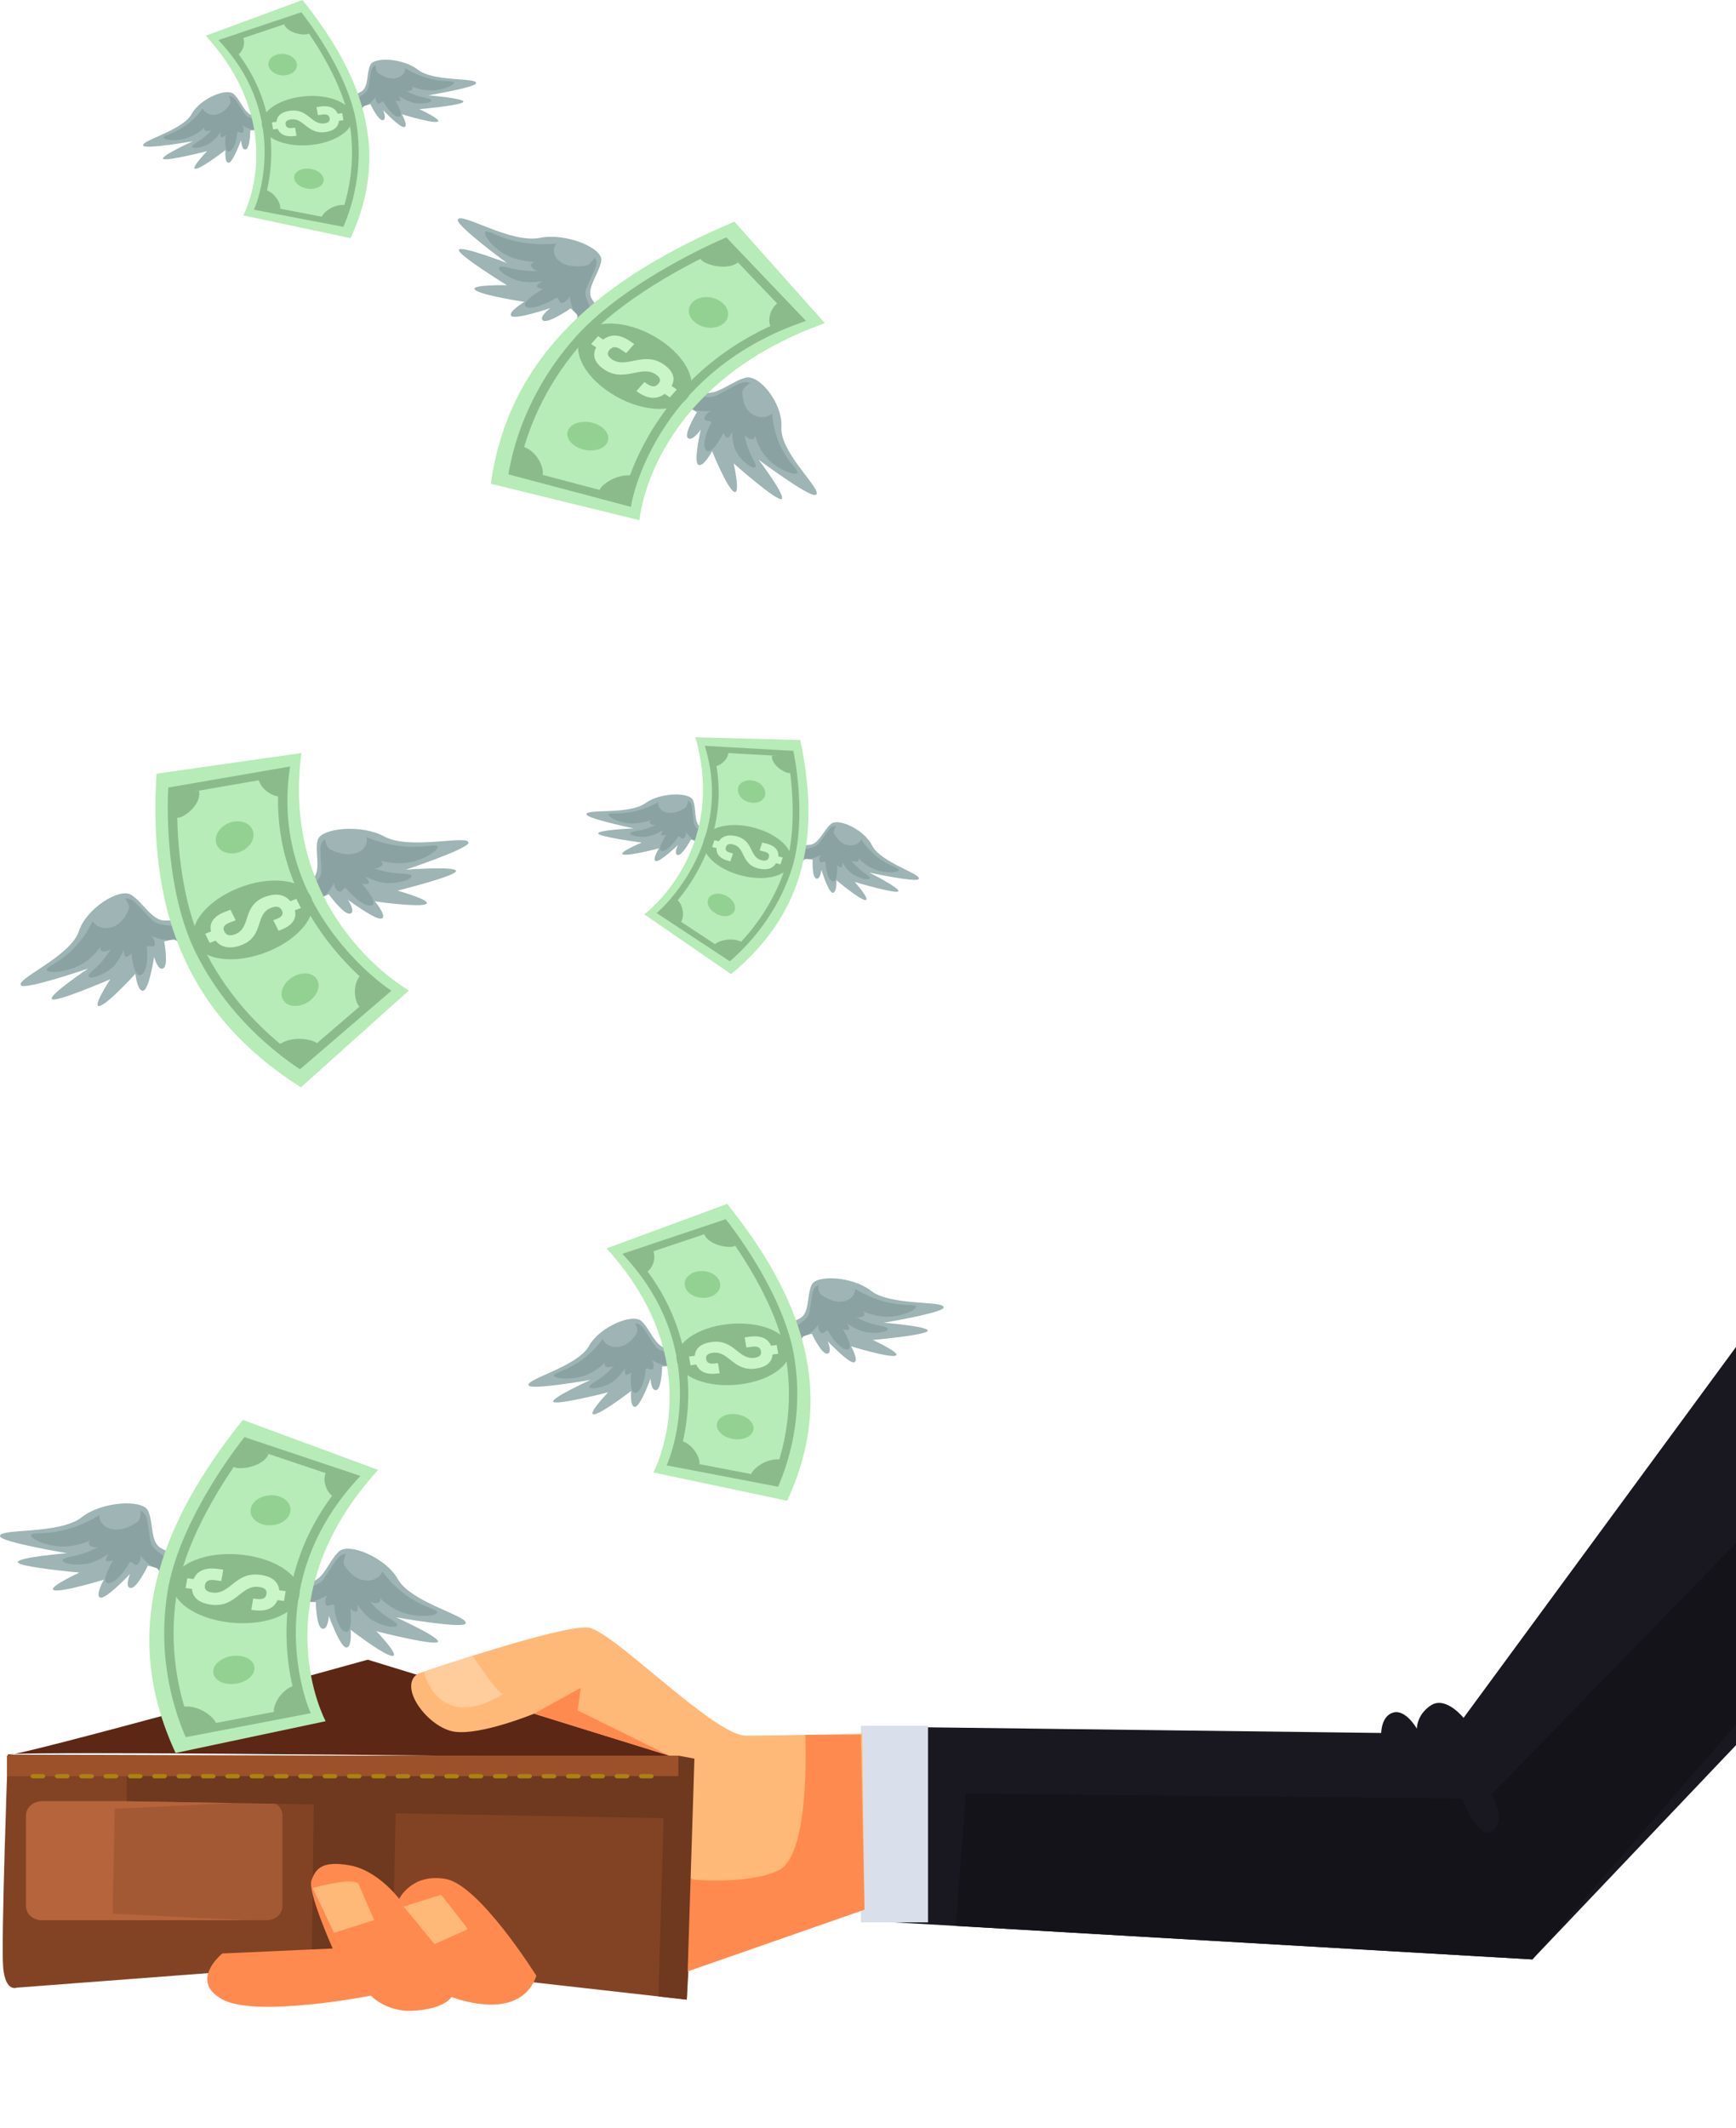 <svg viewBox="0 0 191 234" fill="none" xmlns="http://www.w3.org/2000/svg">
<path fill-rule="evenodd" clip-rule="evenodd" d="M96.789 211.304L168.595 215.476L205.49 176.676L203.522 134.434L197.58 139.173L161.024 188.912C161.024 188.912 159.131 186.54 157.509 187.489C157.028 187.785 156.632 188.175 156.351 188.627C156.069 189.08 155.91 189.583 155.886 190.098C155.886 190.098 154.669 187.963 153.317 188.319C151.966 188.674 151.966 190.572 151.966 190.572L96.948 189.887L96.789 211.304Z" fill="#191821"/>
<path fill-rule="evenodd" clip-rule="evenodd" d="M201.17 159.236L164.093 197.34C164.093 197.34 165.82 200.153 164.216 201.343C162.613 202.533 160.886 197.772 160.886 197.772L106.249 197.231L105.15 211.786L168.595 215.472L201.69 177.321L201.676 233.803H212.837L211.331 186.197L229.338 192.688L229.214 190.741L205.904 182.735L205.461 176.035C205.461 176.035 208.124 160.774 201.17 159.236Z" fill="#14131A"/>
<path fill-rule="evenodd" clip-rule="evenodd" d="M75.563 219.899L59.017 218.03L40.966 215.611L1.856 218.579C1.856 218.579 0.602 219.129 0.351 216.381C0.101 213.632 0.853 192.961 0.853 192.961L38.96 193.071L77.067 193.4L75.563 219.899Z" fill="#824324"/>
<path d="M29.318 198.082H4.625C4.16 198.082 3.713 198.244 3.384 198.533C3.055 198.822 2.87 199.213 2.87 199.622V209.627C2.87 210.035 3.055 210.427 3.384 210.715C3.713 211.004 4.16 211.166 4.625 211.166H29.318C29.784 211.166 30.23 211.004 30.559 210.715C30.888 210.427 31.073 210.035 31.073 209.627V199.621C31.073 199.213 30.888 198.822 30.559 198.533C30.23 198.244 29.784 198.082 29.318 198.082Z" fill="#A35934"/>
<path fill-rule="evenodd" clip-rule="evenodd" d="M40.462 182.514L75.935 193.389C75.935 193.389 0.869 192.417 0.85 192.959C0.831 193.502 40.462 182.514 40.462 182.514Z" fill="#5C2715"/>
<path d="M94.714 189.783H102.106V211.396H94.714V189.783Z" fill="#D9E0EB"/>
<path fill-rule="evenodd" clip-rule="evenodd" d="M45.975 184.054C45.975 184.054 62.02 178.556 64.778 178.996C67.536 179.436 78.567 190.871 82.076 190.871C83.976 190.871 87.562 190.806 90.455 190.747C90.839 190.739 91.211 190.731 91.564 190.724C93.472 190.684 94.863 190.651 94.863 190.651L95.113 210.002L74.305 217.259L74.721 204.11L75.057 193.509L58.761 188.452C58.761 188.452 52.869 190.871 49.986 190.431C47.103 189.991 43.719 185.483 45.975 184.054Z" fill="#FEB978"/>
<path fill-rule="evenodd" clip-rule="evenodd" d="M76.311 206.642C74.642 206.601 82.314 207.456 85.767 205.617C89.22 203.778 88.598 190.777 88.598 190.777H94.711L95.113 209.996L74.305 217.252L74.653 206.259L76.311 206.642Z" fill="#FF8A4F"/>
<path d="M0.767 193.066H74.636V195.331H0.767V193.066Z" fill="#9C512B"/>
<path fill-rule="evenodd" clip-rule="evenodd" d="M13.93 195.331V198.084L34.527 198.426L34.28 216.817L43.16 216.709L43.53 199.4L73.008 199.941L72.447 219.546L75.56 219.898L76.311 196.26L76.401 193.394L74.636 193.066V195.331H13.93Z" fill="#6E391E"/>
<path fill-rule="evenodd" clip-rule="evenodd" d="M59.014 217.278C59.014 217.278 52.789 207.314 49.054 206.632C45.319 205.949 43.918 208.816 43.918 208.816C43.918 208.816 41.584 205.676 38.472 205.13C35.36 204.584 34.737 205.54 34.27 206.768C33.803 207.996 36.604 214.275 36.604 214.275L24.466 214.822C24.466 214.822 20.731 217.824 24.466 219.872C28.201 221.919 40.806 219.463 40.806 219.463C41.427 220.065 42.203 220.527 43.069 220.812C43.936 221.097 44.867 221.196 45.786 221.1C49.054 220.827 49.677 219.599 49.677 219.599C49.677 219.599 57.146 222.602 59.014 217.278Z" fill="#FF8A4F"/>
<path fill-rule="evenodd" clip-rule="evenodd" d="M12.635 198.912L12.388 210.433L27.127 211.166H4.624C4.159 211.165 3.714 211.002 3.385 210.714C3.056 210.426 2.871 210.035 2.869 209.627V199.621C2.871 199.213 3.056 198.823 3.385 198.534C3.714 198.246 4.159 198.083 4.624 198.082H13.929L25.648 198.277L12.635 198.912Z" fill="#B5643C"/>
<path d="M3.633 195.566H4.704C4.775 195.566 4.843 195.541 4.894 195.497C4.944 195.453 4.972 195.393 4.972 195.331C4.972 195.268 4.944 195.209 4.894 195.165C4.843 195.12 4.775 195.096 4.704 195.096H3.633C3.562 195.096 3.494 195.12 3.444 195.165C3.393 195.209 3.365 195.268 3.365 195.331C3.365 195.393 3.393 195.453 3.444 195.497C3.494 195.541 3.562 195.566 3.633 195.566ZM6.311 195.566H7.382C7.453 195.566 7.521 195.541 7.571 195.497C7.621 195.453 7.65 195.393 7.65 195.331C7.65 195.268 7.621 195.209 7.571 195.165C7.521 195.12 7.453 195.096 7.382 195.096H6.311C6.24 195.096 6.172 195.12 6.121 195.165C6.071 195.209 6.043 195.268 6.043 195.331C6.043 195.393 6.071 195.453 6.121 195.497C6.172 195.541 6.24 195.566 6.311 195.566ZM8.988 195.566H10.059C10.13 195.566 10.198 195.541 10.249 195.497C10.299 195.453 10.327 195.393 10.327 195.331C10.327 195.268 10.299 195.209 10.249 195.165C10.198 195.12 10.13 195.096 10.059 195.096H8.988C8.917 195.096 8.849 195.12 8.799 195.165C8.748 195.209 8.72 195.268 8.72 195.331C8.72 195.393 8.748 195.453 8.799 195.497C8.849 195.541 8.917 195.566 8.988 195.566ZM11.666 195.566H12.737C12.808 195.566 12.876 195.541 12.926 195.497C12.977 195.453 13.005 195.393 13.005 195.331C13.005 195.268 12.977 195.209 12.926 195.165C12.876 195.12 12.808 195.096 12.737 195.096H11.666C11.595 195.096 11.527 195.12 11.476 195.165C11.426 195.209 11.398 195.268 11.398 195.331C11.398 195.393 11.426 195.453 11.476 195.497C11.527 195.541 11.595 195.566 11.666 195.566ZM14.344 195.566H15.414C15.485 195.566 15.553 195.541 15.604 195.497C15.654 195.453 15.682 195.393 15.682 195.331C15.682 195.268 15.654 195.209 15.604 195.165C15.553 195.12 15.485 195.096 15.414 195.096H14.344C14.272 195.096 14.204 195.12 14.154 195.165C14.104 195.209 14.076 195.268 14.076 195.331C14.076 195.393 14.104 195.453 14.154 195.497C14.204 195.541 14.272 195.566 14.344 195.566ZM17.021 195.566H18.092C18.163 195.566 18.231 195.541 18.281 195.497C18.332 195.453 18.36 195.393 18.36 195.331C18.36 195.268 18.332 195.209 18.281 195.165C18.231 195.12 18.163 195.096 18.092 195.096H17.021C16.95 195.096 16.882 195.12 16.831 195.165C16.781 195.209 16.753 195.268 16.753 195.331C16.753 195.393 16.781 195.453 16.831 195.497C16.882 195.541 16.95 195.566 17.021 195.566ZM19.698 195.566H20.77C20.841 195.566 20.909 195.541 20.959 195.497C21.009 195.453 21.038 195.393 21.038 195.331C21.038 195.268 21.009 195.209 20.959 195.165C20.909 195.12 20.841 195.096 20.77 195.096H19.698C19.627 195.096 19.559 195.12 19.509 195.165C19.459 195.209 19.431 195.268 19.431 195.331C19.431 195.393 19.459 195.453 19.509 195.497C19.559 195.541 19.627 195.566 19.698 195.566ZM22.376 195.566H23.447C23.518 195.566 23.586 195.541 23.636 195.497C23.687 195.453 23.715 195.393 23.715 195.331C23.715 195.268 23.687 195.209 23.636 195.165C23.586 195.12 23.518 195.096 23.447 195.096H22.376C22.305 195.096 22.237 195.12 22.187 195.165C22.137 195.209 22.108 195.268 22.108 195.331C22.108 195.393 22.137 195.453 22.187 195.497C22.237 195.541 22.305 195.566 22.376 195.566ZM25.053 195.566H26.125C26.196 195.566 26.264 195.541 26.314 195.497C26.364 195.453 26.392 195.393 26.392 195.331C26.392 195.268 26.364 195.209 26.314 195.165C26.264 195.12 26.196 195.096 26.125 195.096H25.053C24.982 195.096 24.914 195.12 24.864 195.165C24.814 195.209 24.786 195.268 24.786 195.331C24.786 195.393 24.814 195.453 24.864 195.497C24.914 195.541 24.982 195.566 25.053 195.566ZM27.731 195.566H28.802C28.873 195.566 28.942 195.541 28.992 195.497C29.042 195.453 29.07 195.393 29.07 195.331C29.07 195.268 29.042 195.209 28.992 195.165C28.942 195.12 28.873 195.096 28.802 195.096H27.731C27.66 195.096 27.592 195.12 27.542 195.165C27.491 195.209 27.463 195.268 27.463 195.331C27.463 195.393 27.491 195.453 27.542 195.497C27.592 195.541 27.66 195.566 27.731 195.566ZM30.409 195.566H31.48C31.551 195.566 31.619 195.541 31.669 195.497C31.719 195.453 31.747 195.393 31.747 195.331C31.747 195.268 31.719 195.209 31.669 195.165C31.619 195.12 31.551 195.096 31.48 195.096H30.409C30.338 195.096 30.27 195.12 30.219 195.165C30.169 195.209 30.141 195.268 30.141 195.331C30.141 195.393 30.169 195.453 30.219 195.497C30.27 195.541 30.338 195.566 30.409 195.566ZM33.086 195.566H34.157C34.228 195.566 34.296 195.541 34.347 195.497C34.397 195.453 34.425 195.393 34.425 195.331C34.425 195.268 34.397 195.209 34.347 195.165C34.296 195.12 34.228 195.096 34.157 195.096H33.086C33.015 195.096 32.947 195.12 32.897 195.165C32.846 195.209 32.818 195.268 32.818 195.331C32.818 195.393 32.846 195.453 32.897 195.497C32.947 195.541 33.015 195.566 33.086 195.566ZM35.764 195.566H36.835C36.906 195.566 36.974 195.541 37.024 195.497C37.075 195.453 37.103 195.393 37.103 195.331C37.103 195.268 37.075 195.209 37.024 195.165C36.974 195.12 36.906 195.096 36.835 195.096H35.764C35.693 195.096 35.625 195.12 35.574 195.165C35.524 195.209 35.496 195.268 35.496 195.331C35.496 195.393 35.524 195.453 35.574 195.497C35.625 195.541 35.693 195.566 35.764 195.566ZM38.441 195.566H39.512C39.583 195.566 39.651 195.541 39.702 195.497C39.752 195.453 39.78 195.393 39.78 195.331C39.78 195.268 39.752 195.209 39.702 195.165C39.651 195.12 39.583 195.096 39.512 195.096H38.441C38.37 195.096 38.302 195.12 38.252 195.165C38.202 195.209 38.173 195.268 38.173 195.331C38.173 195.393 38.202 195.453 38.252 195.497C38.302 195.541 38.37 195.566 38.441 195.566ZM41.119 195.566H42.19C42.261 195.566 42.329 195.541 42.379 195.497C42.43 195.453 42.458 195.393 42.458 195.331C42.458 195.268 42.43 195.209 42.379 195.165C42.329 195.12 42.261 195.096 42.19 195.096H41.119C41.048 195.096 40.98 195.12 40.929 195.165C40.879 195.209 40.851 195.268 40.851 195.331C40.851 195.393 40.879 195.453 40.929 195.497C40.98 195.541 41.048 195.566 41.119 195.566ZM43.796 195.566H44.868C44.939 195.566 45.007 195.541 45.057 195.497C45.107 195.453 45.136 195.393 45.136 195.331C45.136 195.268 45.107 195.209 45.057 195.165C45.007 195.12 44.939 195.096 44.868 195.096H43.796C43.725 195.096 43.657 195.12 43.607 195.165C43.557 195.209 43.529 195.268 43.529 195.331C43.529 195.393 43.557 195.453 43.607 195.497C43.657 195.541 43.725 195.566 43.796 195.566ZM46.474 195.566H47.545C47.616 195.566 47.684 195.541 47.734 195.497C47.785 195.453 47.813 195.393 47.813 195.331C47.813 195.268 47.785 195.209 47.734 195.165C47.684 195.12 47.616 195.096 47.545 195.096H46.474C46.403 195.096 46.335 195.12 46.285 195.165C46.234 195.209 46.206 195.268 46.206 195.331C46.206 195.393 46.234 195.453 46.285 195.497C46.335 195.541 46.403 195.566 46.474 195.566ZM49.152 195.566H50.223C50.294 195.566 50.362 195.541 50.412 195.497C50.462 195.453 50.49 195.393 50.49 195.331C50.49 195.268 50.462 195.209 50.412 195.165C50.362 195.12 50.294 195.096 50.223 195.096H49.152C49.081 195.096 49.013 195.12 48.962 195.165C48.912 195.209 48.884 195.268 48.884 195.331C48.884 195.393 48.912 195.453 48.962 195.497C49.013 195.541 49.081 195.566 49.152 195.566ZM51.829 195.566H52.9C52.971 195.566 53.039 195.541 53.09 195.497C53.14 195.453 53.168 195.393 53.168 195.331C53.168 195.268 53.14 195.209 53.09 195.165C53.039 195.12 52.971 195.096 52.9 195.096H51.829C51.758 195.096 51.69 195.12 51.64 195.165C51.589 195.209 51.561 195.268 51.561 195.331C51.561 195.393 51.589 195.453 51.64 195.497C51.69 195.541 51.758 195.566 51.829 195.566ZM54.507 195.566H55.578C55.649 195.566 55.717 195.541 55.767 195.497C55.818 195.453 55.846 195.393 55.846 195.331C55.846 195.268 55.818 195.209 55.767 195.165C55.717 195.12 55.649 195.096 55.578 195.096H54.507C54.436 195.096 54.368 195.12 54.317 195.165C54.267 195.209 54.239 195.268 54.239 195.331C54.239 195.393 54.267 195.453 54.317 195.497C54.368 195.541 54.436 195.566 54.507 195.566ZM57.184 195.566H58.255C58.326 195.566 58.394 195.541 58.445 195.497C58.495 195.453 58.523 195.393 58.523 195.331C58.523 195.268 58.495 195.209 58.445 195.165C58.394 195.12 58.326 195.096 58.255 195.096H57.184C57.113 195.096 57.045 195.12 56.995 195.165C56.945 195.209 56.917 195.268 56.917 195.331C56.917 195.393 56.945 195.453 56.995 195.497C57.045 195.541 57.113 195.566 57.184 195.566ZM59.862 195.566H60.933C61.004 195.566 61.072 195.541 61.122 195.497C61.173 195.453 61.201 195.393 61.201 195.331C61.201 195.268 61.173 195.209 61.122 195.165C61.072 195.12 61.004 195.096 60.933 195.096H59.862C59.791 195.096 59.723 195.12 59.672 195.165C59.622 195.209 59.594 195.268 59.594 195.331C59.594 195.393 59.622 195.453 59.672 195.497C59.723 195.541 59.791 195.566 59.862 195.566ZM62.539 195.566H63.611C63.682 195.566 63.75 195.541 63.8 195.497C63.85 195.453 63.879 195.393 63.879 195.331C63.879 195.268 63.85 195.209 63.8 195.165C63.75 195.12 63.682 195.096 63.611 195.096H62.539C62.468 195.096 62.4 195.12 62.35 195.165C62.3 195.209 62.272 195.268 62.272 195.331C62.272 195.393 62.3 195.453 62.35 195.497C62.4 195.541 62.468 195.566 62.539 195.566ZM65.217 195.566H66.288C66.359 195.566 66.427 195.541 66.477 195.497C66.528 195.453 66.556 195.393 66.556 195.331C66.556 195.268 66.528 195.209 66.477 195.165C66.427 195.12 66.359 195.096 66.288 195.096H65.217C65.146 195.096 65.078 195.12 65.028 195.165C64.977 195.209 64.949 195.268 64.949 195.331C64.949 195.393 64.977 195.453 65.028 195.497C65.078 195.541 65.146 195.566 65.217 195.566ZM67.894 195.566H68.966C69.037 195.566 69.105 195.541 69.155 195.497C69.205 195.453 69.233 195.393 69.233 195.331C69.233 195.268 69.205 195.209 69.155 195.165C69.105 195.12 69.037 195.096 68.966 195.096H67.894C67.823 195.096 67.755 195.12 67.705 195.165C67.655 195.209 67.626 195.268 67.626 195.331C67.626 195.393 67.655 195.453 67.705 195.497C67.755 195.541 67.823 195.566 67.894 195.566ZM70.572 195.566H71.643C71.714 195.566 71.782 195.541 71.833 195.497C71.883 195.453 71.911 195.393 71.911 195.331C71.911 195.268 71.883 195.209 71.833 195.165C71.782 195.12 71.714 195.096 71.643 195.096H70.572C70.501 195.096 70.433 195.12 70.383 195.165C70.332 195.209 70.304 195.268 70.304 195.331C70.304 195.393 70.332 195.453 70.383 195.497C70.433 195.541 70.501 195.566 70.572 195.566Z" fill="#AB820F"/>
<path fill-rule="evenodd" clip-rule="evenodd" d="M55.513 186.203C55.184 187.03 52.013 182.082 52.013 182.082L46.635 183.833C46.635 183.833 48.145 190.777 55.513 186.203Z" fill="#FFCC9C"/>
<path fill-rule="evenodd" clip-rule="evenodd" d="M63.901 185.605L58.762 188.453L73.629 193.067L63.561 188.091L63.901 185.605Z" fill="#FF8A4F"/>
<path fill-rule="evenodd" clip-rule="evenodd" d="M51.488 212.147L48.541 208.369L44.404 209.662L47.804 213.788L51.488 212.147Z" fill="#FEB978"/>
<path fill-rule="evenodd" clip-rule="evenodd" d="M39.417 207.125L41.174 211.152L36.753 212.543L34.403 207.616C34.403 207.616 38.68 206.424 39.417 207.125Z" fill="#FEB978"/>
<path fill-rule="evenodd" clip-rule="evenodd" d="M37.309 170.597C36.196 171.597 35.608 173.749 34.227 173.944L32.846 174.14L33.004 176.069L34.751 176.199C34.751 176.199 34.781 178.906 35.446 179.099C36.111 179.293 36.177 177.696 36.177 177.696C36.177 177.696 37.411 181.105 38.081 181.175C38.751 181.245 38.582 179.223 38.582 179.223C38.582 179.223 42.197 182.019 43.148 182.098C44.098 182.177 41.408 179.386 41.408 179.386C41.408 179.386 47.819 181.015 48.175 180.559C48.53 180.103 43.574 177.855 43.574 177.855C43.574 177.855 50.763 179.111 51.202 178.564C51.827 177.782 45.217 176.277 43.767 173.652C42.486 171.332 38.422 169.598 37.309 170.597Z" fill="#9EB4B5"/>
<path fill-rule="evenodd" clip-rule="evenodd" d="M37.839 172.049C37.839 172.049 38.699 173.65 40.179 173.795C40.574 173.851 40.979 173.784 41.324 173.606C41.669 173.429 41.932 173.151 42.07 172.822C42.881 173.929 43.903 174.906 45.093 175.709C46.843 176.798 47.806 176.914 48.073 177.23C48.341 177.546 46.965 177.921 45.059 177.541C43.154 177.161 41.797 175.728 41.797 175.728C41.797 175.728 41.999 176.264 41.451 176.283C41.314 176.299 41.175 176.29 41.041 176.259C40.908 176.227 40.783 176.173 40.673 176.099C41.169 176.689 41.751 177.22 42.404 177.678C43.386 178.337 43.936 178.6 43.618 178.824C43.301 179.048 42.008 178.773 41.035 178.213C40.063 177.654 39.328 176.425 39.328 176.425C39.328 176.425 39.46 177.303 39.14 177.243C38.915 177.186 38.712 177.078 38.55 176.93C38.55 176.93 38.864 179.522 38.054 179.448C37.244 179.373 36.806 177.379 36.792 176.714C36.777 176.049 36.069 176.901 35.836 176.413C35.779 176.244 35.767 176.066 35.801 175.892C35.835 175.718 35.914 175.554 36.032 175.411C36.032 175.411 34.751 176.207 33.877 176.142C33.003 176.077 32.797 177.877 32.797 177.877C32.797 177.877 33.019 175.132 32.954 174.908C32.889 174.683 34.947 174.516 35.51 173.783C36.072 173.051 36.906 171.539 37.283 171.219C37.495 171.032 37.771 170.911 38.069 170.875C38.069 170.875 37.673 171.625 37.839 172.049Z" fill="#8BA2A3"/>
<path fill-rule="evenodd" clip-rule="evenodd" d="M16.291 166.135C16.896 167.427 16.521 169.615 17.718 170.251L18.915 170.886L17.944 172.623L16.268 172.169C16.268 172.169 15.084 174.669 14.385 174.63C13.686 174.59 14.307 173.088 14.307 173.088C14.307 173.088 11.706 175.842 11.055 175.688C10.403 175.532 11.425 173.713 11.425 173.713C11.425 173.713 6.878 175.116 5.963 174.877C5.049 174.638 8.735 172.935 8.735 172.935C8.735 172.935 2.095 172.337 1.96 171.798C1.826 171.258 7.381 170.804 7.381 170.804C7.381 170.804 0.179 169.604 0.007 168.952C-0.239 168.022 6.533 168.8 8.998 166.844C11.178 165.114 15.686 164.842 16.291 166.135Z" fill="#9EB4B5"/>
<path fill-rule="evenodd" clip-rule="evenodd" d="M15.185 167.297C15.185 167.297 13.704 168.499 12.269 168.146C11.879 168.068 11.533 167.873 11.289 167.595C11.045 167.317 10.919 166.973 10.932 166.622C9.707 167.382 8.342 167.952 6.896 168.305C4.808 168.739 3.865 168.53 3.483 168.735C3.1 168.94 4.215 169.74 6.144 170.014C8.073 170.289 9.944 169.407 9.944 169.407C9.944 169.407 9.527 169.836 10.027 170.035C10.147 170.094 10.28 170.132 10.417 170.147C10.554 170.161 10.693 170.152 10.826 170.119C10.114 170.504 9.348 170.805 8.547 171.015C7.355 171.302 6.733 171.366 6.932 171.678C7.13 171.989 8.446 172.16 9.587 171.961C10.728 171.762 11.934 170.864 11.934 170.864C11.934 170.864 11.437 171.635 11.759 171.685C11.992 171.706 12.227 171.672 12.44 171.588C12.44 171.588 11.041 173.888 11.824 174.085C12.607 174.282 13.864 172.578 14.162 171.966C14.46 171.355 14.753 172.377 15.176 172.002C15.301 171.863 15.389 171.702 15.431 171.53C15.474 171.358 15.472 171.179 15.423 171.008C15.423 171.008 16.271 172.167 17.109 172.394C17.947 172.621 17.368 174.358 17.368 174.358C17.368 174.358 18.335 171.74 18.491 171.553C18.648 171.367 16.812 170.535 16.603 169.67C16.394 168.806 16.268 167.131 16.054 166.71C15.938 166.467 15.734 166.264 15.473 166.133C15.473 166.133 15.519 166.958 15.185 167.297Z" fill="#8BA2A3"/>
<path fill-rule="evenodd" clip-rule="evenodd" d="M41.603 161.643L26.716 156.146C17.553 167.597 13.098 179.386 19.319 192.772L35.828 189.279C35.828 189.279 28.595 175.904 41.603 161.643Z" fill="#B7EBB7"/>
<path fill-rule="evenodd" clip-rule="evenodd" d="M37.973 162.713C28.576 173.475 31.956 185.225 32.835 187.732L21.076 189.986C19.147 185.078 18.618 179.831 19.534 174.702C20.841 167.818 26.129 160.647 27.292 159.134L35.843 161.999L37.973 162.713ZM27.282 158.162L26.905 158.035L26.675 158.325C26.656 158.349 20.025 166.614 18.517 174.555C17.542 179.974 18.147 185.522 20.275 190.681L20.439 191.035L20.864 190.953L33.615 188.509L34.188 188.399L33.991 187.915C33.975 187.877 28.417 174.625 39.211 162.792L39.653 162.307L38.994 162.086L36.214 161.155L27.282 158.162Z" fill="#8BBB8B"/>
<path fill-rule="evenodd" clip-rule="evenodd" d="M32.929 175.497C32.524 177.55 29.085 178.86 25.246 178.421C21.407 177.982 18.623 175.961 19.028 173.907C19.432 171.853 22.872 170.544 26.71 170.983C30.549 171.422 33.333 173.443 32.929 175.497Z" fill="#8BBB8B"/>
<path fill-rule="evenodd" clip-rule="evenodd" d="M31.84 166.557C31.444 167.431 30.193 167.928 29.047 167.667C27.902 167.407 27.295 166.487 27.691 165.613C28.088 164.739 29.338 164.242 30.484 164.503C31.63 164.764 32.237 165.683 31.84 166.557Z" fill="#92D192"/>
<path fill-rule="evenodd" clip-rule="evenodd" d="M27.05 184.784C26.032 185.366 24.615 185.324 23.886 184.691C23.156 184.057 23.389 183.071 24.407 182.489C25.425 181.907 26.842 181.948 27.572 182.582C28.302 183.216 28.068 184.201 27.05 184.784Z" fill="#92D192"/>
<path fill-rule="evenodd" clip-rule="evenodd" d="M36.029 161.584L38.649 162.692L37.105 164.565C36.678 165.084 35.006 163.175 36.029 161.584Z" fill="#8BBB8B"/>
<path fill-rule="evenodd" clip-rule="evenodd" d="M20.102 187.695L20.99 190.471L23.62 189.779C24.348 189.587 22.282 187.367 20.102 187.695Z" fill="#8BBB8B"/>
<path fill-rule="evenodd" clip-rule="evenodd" d="M32.616 185.291L33.12 188.14L30.4 188.467C29.646 188.557 30.477 185.785 32.616 185.291Z" fill="#8BBB8B"/>
<path fill-rule="evenodd" clip-rule="evenodd" d="M29.555 159.909L26.93 158.809L25.712 161.142C25.409 161.724 28.779 161.604 29.555 159.909Z" fill="#8BBB8B"/>
<path d="M28.612 173.179C25.872 172.82 25.335 175.391 23.362 175.132C22.677 175.042 22.476 174.745 22.547 174.325C22.619 173.904 22.911 173.672 23.596 173.762L24.349 173.861L24.562 172.611L23.905 172.525C22.603 172.354 21.685 172.725 21.304 173.646L20.606 173.554L20.421 174.636L21.12 174.727C21.179 175.694 21.931 176.296 23.233 176.467C25.973 176.826 26.509 174.255 28.483 174.514C29.168 174.603 29.387 174.878 29.315 175.298C29.244 175.719 28.942 175.925 28.257 175.835L27.86 175.783L27.647 177.033L27.948 177.073C29.25 177.243 30.154 176.871 30.533 175.962L31.245 176.055L31.43 174.974L30.717 174.88C30.642 173.924 29.9 173.348 28.612 173.179Z" fill="#C9F5C9"/>
<path fill-rule="evenodd" clip-rule="evenodd" d="M34.945 92.403C34.606 93.768 35.411 95.865 34.358 96.674L33.306 97.483L34.607 99.044L36.167 98.341C36.167 98.341 37.83 100.622 38.511 100.476C39.191 100.33 38.281 98.946 38.281 98.946C38.281 98.946 41.39 101.26 42 101.008C42.611 100.755 41.243 99.12 41.243 99.12C41.243 99.12 45.999 99.806 46.852 99.431C47.706 99.056 43.737 97.943 43.737 97.943C43.737 97.943 50.157 96.339 50.182 95.787C50.207 95.235 44.647 95.637 44.647 95.637C44.647 95.637 51.499 93.354 51.54 92.686C51.597 91.733 45.084 93.534 42.267 91.985C39.777 90.615 35.284 91.037 34.945 92.403Z" fill="#9EB4B5"/>
<path fill-rule="evenodd" clip-rule="evenodd" d="M36.266 93.377C36.266 93.377 37.964 94.334 39.306 93.768C39.675 93.631 39.977 93.386 40.162 93.075C40.347 92.764 40.403 92.406 40.32 92.062C41.678 92.624 43.135 92.975 44.629 93.103C46.771 93.21 47.658 92.861 48.076 93.004C48.493 93.147 47.554 94.105 45.709 94.671C43.864 95.235 41.847 94.653 41.847 94.653C41.847 94.653 42.342 95.013 41.89 95.284C41.783 95.361 41.66 95.419 41.528 95.454C41.396 95.49 41.257 95.502 41.119 95.49C41.897 95.76 42.711 95.939 43.541 96.023C44.773 96.124 45.398 96.091 45.264 96.428C45.131 96.766 43.869 97.135 42.706 97.114C41.543 97.092 40.176 96.393 40.176 96.393C40.176 96.393 40.82 97.075 40.512 97.174C40.287 97.23 40.049 97.233 39.822 97.183C39.822 97.183 41.658 99.234 40.926 99.548C40.194 99.862 38.617 98.375 38.202 97.819C37.787 97.262 37.702 98.313 37.21 98.008C37.06 97.892 36.941 97.746 36.865 97.583C36.789 97.42 36.756 97.244 36.769 97.068C36.769 97.068 36.166 98.339 35.385 98.69C34.605 99.042 35.52 100.664 35.52 100.664C35.52 100.664 34.047 98.234 33.857 98.074C33.666 97.915 35.308 96.814 35.342 95.932C35.376 95.049 35.168 93.38 35.294 92.933C35.36 92.676 35.521 92.445 35.751 92.275C35.751 92.275 35.87 93.095 36.266 93.377Z" fill="#8BA2A3"/>
<path fill-rule="evenodd" clip-rule="evenodd" d="M14.431 98.403C15.726 99.217 16.732 101.246 18.131 101.227L19.53 101.208L19.758 103.132L18.063 103.528C18.063 103.528 18.572 106.198 17.956 106.49C17.339 106.782 16.957 105.22 16.957 105.22C16.957 105.22 16.419 108.765 15.774 108.937C15.127 109.109 14.892 107.091 14.892 107.091C14.892 107.091 11.888 110.397 10.968 110.621C10.048 110.844 12.142 107.684 12.142 107.684C12.142 107.684 6.153 110.269 5.712 109.874C5.271 109.48 9.705 106.509 9.705 106.509C9.705 106.509 2.875 108.844 2.335 108.372C1.563 107.699 7.773 105.205 8.679 102.399C9.479 99.919 13.136 97.59 14.431 98.403Z" fill="#9EB4B5"/>
<path fill-rule="evenodd" clip-rule="evenodd" d="M14.196 99.908C14.196 99.908 13.668 101.617 12.239 101.986C11.861 102.101 11.449 102.097 11.074 101.975C10.699 101.853 10.384 101.62 10.184 101.317C9.605 102.531 8.792 103.65 7.781 104.622C6.274 105.962 5.349 106.224 5.149 106.576C4.948 106.928 6.377 107.086 8.178 106.421C9.979 105.755 11.031 104.137 11.031 104.137C11.031 104.137 10.938 104.695 11.481 104.63C11.619 104.625 11.755 104.595 11.88 104.544C12.005 104.492 12.117 104.42 12.21 104.33C11.839 104.987 11.372 105.599 10.821 106.15C9.984 106.949 9.495 107.292 9.852 107.464C10.209 107.635 11.428 107.167 12.274 106.468C13.12 105.768 13.6 104.445 13.6 104.445C13.6 104.445 13.644 105.33 13.948 105.222C14.158 105.132 14.336 104.994 14.466 104.823C14.466 104.823 14.672 107.424 15.455 107.227C16.238 107.029 16.272 104.999 16.155 104.342C16.037 103.685 16.904 104.415 17.036 103.9C17.058 103.725 17.035 103.547 16.966 103.381C16.899 103.215 16.788 103.065 16.644 102.943C16.644 102.943 18.063 103.531 18.911 103.333C19.758 103.135 20.319 104.876 20.319 104.876C20.319 104.876 19.555 102.208 19.574 101.977C19.594 101.746 17.534 101.895 16.834 101.26C16.134 100.625 15.013 99.264 14.578 99.007C14.332 98.855 14.036 98.778 13.736 98.788C13.736 98.788 14.275 99.466 14.196 99.908Z" fill="#8BA2A3"/>
<path fill-rule="evenodd" clip-rule="evenodd" d="M33.16 82.811L17.217 85.083C16.38 99.054 19.738 111.119 33.11 119.567L44.988 108.922C44.988 108.922 30.765 100.953 33.16 82.811Z" fill="#B7EBB7"/>
<path fill-rule="evenodd" clip-rule="evenodd" d="M30.732 85.415C29.28 98.912 39.255 107.296 41.517 109.012L32.915 116.397C28.311 113.135 24.687 108.934 22.36 104.161C19.302 97.718 19.444 89.178 19.514 87.354L28.495 85.802L30.732 85.415ZM18.918 86.535L18.521 86.604L18.502 86.956C18.5 86.986 17.881 97.078 21.408 104.509C23.862 109.556 27.732 113.976 32.657 117.358L33.01 117.582L33.321 117.315L42.649 109.307L43.067 108.947L42.607 108.629C42.571 108.603 29.842 99.96 31.829 84.906L31.911 84.289L31.218 84.409L28.299 84.914L18.918 86.535Z" fill="#8BBB8B"/>
<path fill-rule="evenodd" clip-rule="evenodd" d="M34.199 98.598C35.099 100.527 32.976 103.238 29.457 104.653C25.938 106.068 22.356 105.652 21.455 103.723C20.556 101.794 22.678 99.083 26.197 97.668C29.716 96.252 33.298 96.669 34.199 98.598Z" fill="#8BBB8B"/>
<path fill-rule="evenodd" clip-rule="evenodd" d="M27.86 91.517C28.052 92.442 27.293 93.446 26.165 93.758C25.036 94.071 23.965 93.574 23.772 92.649C23.579 91.724 24.338 90.72 25.467 90.408C26.596 90.095 27.667 90.592 27.86 91.517Z" fill="#92D192"/>
<path fill-rule="evenodd" clip-rule="evenodd" d="M34.83 109.194C34.319 110.161 33.093 110.786 32.091 110.588C31.089 110.391 30.69 109.447 31.201 108.48C31.711 107.512 32.937 106.888 33.939 107.085C34.941 107.282 35.34 108.227 34.83 109.194Z" fill="#92D192"/>
<path fill-rule="evenodd" clip-rule="evenodd" d="M28.399 85.357L31.29 85.076L31.115 87.382C31.066 88.02 28.494 87.182 28.399 85.357Z" fill="#8BBB8B"/>
<path fill-rule="evenodd" clip-rule="evenodd" d="M30.703 114.902L33.135 116.841L34.945 115.03C35.446 114.529 32.352 113.609 30.703 114.902Z" fill="#8BBB8B"/>
<path fill-rule="evenodd" clip-rule="evenodd" d="M39.853 107.039L42.005 109.219L39.897 110.762C39.313 111.189 38.339 108.454 39.853 107.039Z" fill="#8BBB8B"/>
<path fill-rule="evenodd" clip-rule="evenodd" d="M21.895 86.951L19.005 87.241L19.385 89.785C19.48 90.42 22.264 88.749 21.895 86.951Z" fill="#8BBB8B"/>
<path d="M29.131 98.64C26.591 99.611 27.693 102.04 25.864 102.739C25.229 102.982 24.878 102.824 24.685 102.434C24.491 102.044 24.598 101.712 25.233 101.469L25.931 101.202L25.355 100.044L24.746 100.277C23.539 100.738 22.986 101.48 23.22 102.437L22.573 102.685L23.071 103.688L23.718 103.44C24.354 104.231 25.355 104.392 26.562 103.93C29.102 102.959 28 100.53 29.829 99.831C30.464 99.588 30.816 99.719 31.01 100.109C31.203 100.498 31.073 100.814 30.438 101.056L30.07 101.197L30.645 102.356L30.925 102.249C32.131 101.788 32.672 101.051 32.443 100.104L33.103 99.852L32.605 98.849L31.945 99.102C31.303 98.326 30.325 98.183 29.131 98.64Z" fill="#C9F5C9"/>
<path fill-rule="evenodd" clip-rule="evenodd" d="M82.026 41.535C80.499 41.932 78.791 43.561 77.476 43.141L76.161 42.722L75.228 44.474L76.682 45.335C76.682 45.335 75.204 47.711 75.678 48.164C76.151 48.617 77.096 47.251 77.096 47.251C77.096 47.251 76.28 50.755 76.826 51.103C77.373 51.451 78.348 49.612 78.348 49.612C78.348 49.612 79.953 53.598 80.739 54.073C81.525 54.549 80.725 50.962 80.725 50.962C80.725 50.962 85.42 55.124 85.984 54.877C86.547 54.631 83.467 50.55 83.467 50.55C83.467 50.55 89.049 54.719 89.735 54.428C90.716 54.013 85.779 49.874 85.97 46.963C86.139 44.389 83.554 41.138 82.026 41.535Z" fill="#9EB4B5"/>
<path fill-rule="evenodd" clip-rule="evenodd" d="M81.689 43.022C81.689 43.022 81.55 44.788 82.763 45.547C83.077 45.764 83.467 45.879 83.867 45.871C84.267 45.864 84.652 45.734 84.955 45.505C85.048 46.819 85.398 48.109 85.991 49.318C86.915 51.017 87.691 51.53 87.749 51.92C87.808 52.31 86.398 52.05 84.945 50.904C83.492 49.758 83.102 47.927 83.102 47.927C83.102 47.927 82.981 48.481 82.492 48.264C82.364 48.219 82.247 48.152 82.148 48.067C82.049 47.983 81.97 47.882 81.915 47.77C82.02 48.498 82.233 49.21 82.549 49.889C83.041 50.884 83.375 51.349 82.974 51.408C82.572 51.468 81.595 50.676 81.057 49.772C80.518 48.867 80.559 47.48 80.559 47.48C80.559 47.48 80.187 48.303 79.94 48.115C79.776 47.969 79.658 47.787 79.599 47.589C79.599 47.589 78.433 49.987 77.768 49.576C77.102 49.164 77.827 47.236 78.183 46.649C78.54 46.062 77.448 46.503 77.516 45.978C77.56 45.806 77.649 45.645 77.775 45.508C77.901 45.371 78.061 45.261 78.244 45.187C78.244 45.187 76.683 45.334 75.956 44.904C75.229 44.474 74.049 45.958 74.049 45.958C74.049 45.958 75.767 43.656 75.835 43.432C75.903 43.208 77.793 43.941 78.691 43.542C79.59 43.142 81.157 42.179 81.664 42.061C81.953 41.988 82.261 42 82.542 42.096C82.542 42.096 81.78 42.582 81.689 43.022Z" fill="#8BA2A3"/>
<path fill-rule="evenodd" clip-rule="evenodd" d="M66.151 28.655C65.962 30.042 64.419 31.792 65.112 32.859L65.804 33.925L63.992 35.027L62.78 33.915C62.78 33.915 60.357 35.592 59.769 35.259C59.18 34.925 60.557 33.88 60.557 33.88C60.557 33.88 56.756 35.174 56.273 34.76C55.79 34.346 57.693 33.194 57.693 33.194C57.693 33.194 52.943 32.477 52.276 31.877C51.61 31.277 55.776 31.365 55.776 31.365C55.776 31.365 50.308 28.006 50.49 27.477C50.673 26.948 55.776 28.925 55.776 28.925C55.776 28.925 50.154 24.8 50.365 24.157C50.666 23.24 56.149 26.812 59.388 26.158C62.252 25.578 66.34 27.267 66.151 28.655Z" fill="#9EB4B5"/>
<path fill-rule="evenodd" clip-rule="evenodd" d="M64.537 29.195C64.537 29.195 62.576 29.612 61.518 28.691C61.221 28.456 61.027 28.138 60.968 27.791C60.91 27.444 60.991 27.09 61.197 26.789C59.705 26.929 58.196 26.843 56.737 26.534C54.673 26.021 53.966 25.436 53.518 25.451C53.069 25.467 53.599 26.642 55.132 27.705C56.664 28.769 58.788 28.798 58.788 28.798C58.788 28.798 58.185 28.996 58.511 29.382C58.583 29.486 58.678 29.576 58.79 29.647C58.901 29.718 59.028 29.77 59.163 29.798C58.327 29.83 57.491 29.765 56.675 29.607C55.474 29.348 54.895 29.137 54.896 29.495C54.896 29.852 55.951 30.563 57.057 30.877C58.164 31.19 59.717 30.922 59.717 30.922C59.717 30.922 58.854 31.382 59.108 31.563C59.3 31.681 59.523 31.752 59.757 31.77C59.757 31.77 57.257 33.181 57.831 33.688C58.406 34.194 60.45 33.243 61.05 32.836C61.65 32.429 61.338 33.447 61.916 33.3C62.102 33.233 62.268 33.13 62.401 32.997C62.534 32.865 62.631 32.708 62.684 32.538C62.684 32.538 62.78 33.912 63.386 34.469C63.992 35.025 62.522 36.295 62.522 36.295C62.522 36.295 64.82 34.421 65.061 34.325C65.301 34.229 64.159 32.718 64.457 31.874C64.755 31.03 65.574 29.513 65.621 29.054C65.655 28.792 65.589 28.528 65.435 28.302C65.435 28.302 65.017 29.042 64.537 29.195Z" fill="#8BA2A3"/>
<path fill-rule="evenodd" clip-rule="evenodd" d="M90.752 35.536L80.803 24.375C66.441 30.46 56.004 38.852 54.003 53.2L70.36 57.204C70.36 57.204 71.471 42.433 90.752 35.536Z" fill="#B7EBB7"/>
<path fill-rule="evenodd" clip-rule="evenodd" d="M86.983 34.923C72.799 40.307 69.226 52.013 68.601 54.578L57.08 51.523C58.121 46.413 60.573 41.604 64.221 37.516C69.185 32.062 77.787 28.059 79.643 27.234L85.519 33.39L86.983 34.923ZM80.174 26.381L79.915 26.109L79.553 26.264C79.522 26.277 69.141 30.662 63.415 36.953C59.554 41.269 57.001 46.373 55.995 51.788L55.942 52.167L56.358 52.277L68.852 55.59L69.412 55.739L69.509 55.232C69.517 55.192 72.022 41.244 88.02 35.522L88.676 35.287L88.223 34.812L86.312 32.811L80.174 26.381Z" fill="#8BBB8B"/>
<path fill-rule="evenodd" clip-rule="evenodd" d="M75.481 43.936C73.987 45.557 70.256 45.231 67.148 43.208C64.039 41.184 62.73 38.23 64.223 36.609C65.717 34.988 69.448 35.314 72.557 37.338C75.665 39.361 76.975 42.315 75.481 43.936Z" fill="#8BBB8B"/>
<path fill-rule="evenodd" clip-rule="evenodd" d="M79.499 35.656C78.668 36.25 77.299 36.15 76.443 35.432C75.587 34.715 75.568 33.653 76.4 33.059C77.231 32.465 78.6 32.566 79.455 33.283C80.311 34 80.331 35.062 79.499 35.656Z" fill="#92D192"/>
<path fill-rule="evenodd" clip-rule="evenodd" d="M65.19 49.528C63.978 49.601 62.763 48.959 62.478 48.094C62.192 47.229 62.944 46.468 64.156 46.394C65.368 46.321 66.582 46.963 66.868 47.828C67.154 48.693 66.402 49.454 65.19 49.528Z" fill="#92D192"/>
<path fill-rule="evenodd" clip-rule="evenodd" d="M85.916 33.098L87.589 35.185L85.201 36.161C84.539 36.431 84.139 34.05 85.916 33.098Z" fill="#8BBB8B"/>
<path fill-rule="evenodd" clip-rule="evenodd" d="M57.504 49.102L56.738 51.905L59.419 52.424C60.162 52.568 59.59 49.746 57.504 49.102Z" fill="#8BBB8B"/>
<path fill-rule="evenodd" clip-rule="evenodd" d="M69.77 52.346L68.629 55.05L66.072 54.173C65.364 53.93 67.628 51.864 69.77 52.346Z" fill="#8BBB8B"/>
<path fill-rule="evenodd" clip-rule="evenodd" d="M81.192 28.871L79.511 26.789L77.152 28.306C76.564 28.685 79.574 30.021 81.192 28.871Z" fill="#8BBB8B"/>
<path d="M72.999 40.059C70.805 38.574 68.909 40.59 67.329 39.521C66.781 39.15 66.77 38.805 67.066 38.468C67.362 38.131 67.746 38.053 68.294 38.425L68.897 38.833L69.778 37.832L69.251 37.476C68.209 36.771 67.202 36.703 66.358 37.344L65.798 36.965L65.037 37.831L65.596 38.21C65.111 39.079 65.433 39.926 66.475 40.632C68.669 42.116 70.565 40.1 72.145 41.169C72.693 41.54 72.732 41.873 72.436 42.21C72.14 42.547 71.762 42.598 71.214 42.227L70.896 42.012L70.015 43.012L70.257 43.176C71.299 43.881 72.295 43.941 73.131 43.31L73.701 43.696L74.463 42.83L73.893 42.444C74.358 41.577 74.03 40.756 72.999 40.059Z" fill="#C9F5C9"/>
<path fill-rule="evenodd" clip-rule="evenodd" d="M70.566 145.277C71.558 146.168 72.082 148.086 73.314 148.26L74.545 148.434L74.404 150.154L72.846 150.271C72.846 150.271 72.82 152.684 72.227 152.856C71.634 153.028 71.576 151.605 71.576 151.605C71.576 151.605 70.475 154.644 69.878 154.706C69.28 154.769 69.431 152.966 69.431 152.966C69.431 152.966 66.209 155.458 65.362 155.528C64.514 155.599 66.912 153.111 66.912 153.111C66.912 153.111 61.197 154.564 60.88 154.157C60.563 153.75 64.981 151.747 64.981 151.747C64.981 151.747 58.573 152.866 58.182 152.378C57.624 151.682 63.517 150.339 64.809 148C65.952 145.932 69.574 144.386 70.566 145.277Z" fill="#9EB4B5"/>
<path fill-rule="evenodd" clip-rule="evenodd" d="M70.091 146.562C70.091 146.562 69.324 147.99 68.005 148.119C67.653 148.168 67.292 148.109 66.984 147.95C66.677 147.792 66.442 147.545 66.319 147.251C65.596 148.238 64.685 149.109 63.625 149.825C62.065 150.795 61.206 150.899 60.968 151.181C60.729 151.462 61.956 151.797 63.654 151.458C65.353 151.119 66.563 149.842 66.563 149.842C66.563 149.842 66.382 150.319 66.871 150.336C66.993 150.35 67.117 150.343 67.236 150.315C67.355 150.287 67.466 150.238 67.564 150.172C67.122 150.698 66.604 151.172 66.022 151.58C65.146 152.167 64.655 152.402 64.939 152.601C65.222 152.801 66.374 152.556 67.241 152.057C68.108 151.558 68.763 150.463 68.763 150.463C68.763 150.463 68.645 151.245 68.931 151.192C69.131 151.142 69.313 151.045 69.457 150.913C69.457 150.913 69.177 153.224 69.899 153.157C70.621 153.091 71.011 151.313 71.024 150.721C71.037 150.128 71.668 150.887 71.876 150.452C71.927 150.302 71.937 150.143 71.907 149.988C71.877 149.833 71.806 149.686 71.701 149.559C71.701 149.559 72.843 150.269 73.622 150.21C74.401 150.152 74.585 151.757 74.585 151.757C74.585 151.757 74.387 149.311 74.445 149.11C74.503 148.91 72.669 148.761 72.167 148.108C71.665 147.455 70.922 146.108 70.586 145.823C70.397 145.656 70.151 145.548 69.885 145.516C69.885 145.516 70.238 146.184 70.091 146.562Z" fill="#8BA2A3"/>
<path fill-rule="evenodd" clip-rule="evenodd" d="M89.299 141.295C88.759 142.447 89.093 144.398 88.026 144.964L86.959 145.53L87.825 147.078L89.319 146.674C89.319 146.674 90.374 148.903 90.998 148.868C91.621 148.832 91.067 147.493 91.067 147.493C91.067 147.493 93.385 149.949 93.966 149.811C94.547 149.672 93.636 148.05 93.636 148.05C93.636 148.05 97.689 149.301 98.505 149.088C99.32 148.875 96.034 147.357 96.034 147.357C96.034 147.357 101.953 146.824 102.073 146.343C102.193 145.862 97.241 145.457 97.241 145.457C97.241 145.457 103.661 144.387 103.815 143.806C104.034 142.977 97.997 143.671 95.799 141.927C93.857 140.385 89.838 140.143 89.299 141.295Z" fill="#9EB4B5"/>
<path fill-rule="evenodd" clip-rule="evenodd" d="M90.286 142.332C90.286 142.332 91.607 143.404 92.886 143.09C93.234 143.02 93.542 142.846 93.76 142.598C93.977 142.35 94.09 142.044 94.078 141.731C95.17 142.409 96.387 142.916 97.676 143.232C99.537 143.618 100.377 143.432 100.718 143.615C101.06 143.798 100.066 144.51 98.346 144.755C96.627 145 94.959 144.213 94.959 144.213C94.959 144.213 95.33 144.596 94.885 144.773C94.778 144.826 94.659 144.86 94.537 144.873C94.415 144.886 94.291 144.878 94.172 144.849C94.807 145.191 95.49 145.46 96.204 145.647C97.267 145.903 97.821 145.96 97.644 146.238C97.467 146.515 96.293 146.667 95.277 146.49C94.26 146.313 93.184 145.513 93.184 145.513C93.184 145.513 93.628 146.199 93.341 146.244C93.133 146.263 92.924 146.233 92.734 146.158C92.734 146.158 93.981 148.208 93.283 148.384C92.585 148.56 91.464 147.04 91.199 146.495C90.933 145.95 90.672 146.861 90.295 146.526C90.183 146.403 90.105 146.259 90.067 146.106C90.029 145.952 90.031 145.793 90.074 145.64C90.074 145.64 89.319 146.674 88.572 146.876C87.825 147.078 88.34 148.627 88.34 148.627C88.34 148.627 87.479 146.293 87.339 146.127C87.2 145.96 88.837 145.219 89.023 144.448C89.209 143.678 89.322 142.185 89.512 141.81C89.616 141.593 89.798 141.412 90.03 141.295C90.03 141.295 89.989 142.031 90.286 142.332Z" fill="#8BA2A3"/>
<path fill-rule="evenodd" clip-rule="evenodd" d="M66.737 137.288L80.007 132.389C88.176 142.596 92.147 153.105 86.602 165.037L71.885 161.924C71.885 161.924 78.333 150.001 66.737 137.288Z" fill="#B7EBB7"/>
<path fill-rule="evenodd" clip-rule="evenodd" d="M69.972 138.246L71.871 137.61L79.493 135.055C80.53 136.404 85.245 142.797 86.41 148.933C87.226 153.505 86.754 158.183 85.035 162.558L74.553 160.549C75.336 158.314 78.35 147.84 69.972 138.246ZM71.541 136.857L69.062 137.687L68.475 137.884L68.869 138.317C78.491 148.865 73.537 160.677 73.522 160.712L73.347 161.143L73.857 161.241L85.224 163.42L85.602 163.493L85.748 163.177C87.646 158.578 88.185 153.633 87.316 148.802C85.972 141.724 80.061 134.356 80.044 134.334L79.839 134.076L79.502 134.189L71.541 136.857Z" fill="#8BBB8B"/>
<path fill-rule="evenodd" clip-rule="evenodd" d="M74.469 149.644C74.829 151.475 77.896 152.642 81.317 152.25C84.74 151.859 87.221 150.058 86.861 148.227C86.5 146.396 83.434 145.229 80.012 145.62C76.59 146.012 74.109 147.813 74.469 149.644Z" fill="#8BBB8B"/>
<path fill-rule="evenodd" clip-rule="evenodd" d="M75.438 141.672C75.792 142.451 76.906 142.894 77.928 142.662C78.949 142.429 79.49 141.609 79.137 140.831C78.783 140.052 77.669 139.609 76.647 139.841C75.626 140.073 75.085 140.893 75.438 141.672Z" fill="#92D192"/>
<path fill-rule="evenodd" clip-rule="evenodd" d="M79.708 157.914C80.616 158.433 81.879 158.395 82.529 157.831C83.18 157.266 82.972 156.387 82.064 155.868C81.157 155.349 79.894 155.386 79.243 155.951C78.593 156.516 78.801 157.395 79.708 157.914Z" fill="#92D192"/>
<path fill-rule="evenodd" clip-rule="evenodd" d="M71.704 137.238L69.368 138.226L70.745 139.896C71.126 140.358 72.617 138.657 71.704 137.238Z" fill="#8BBB8B"/>
<path fill-rule="evenodd" clip-rule="evenodd" d="M85.905 160.512L85.114 162.987L82.77 162.369C82.121 162.198 83.962 160.219 85.905 160.512Z" fill="#8BBB8B"/>
<path fill-rule="evenodd" clip-rule="evenodd" d="M74.749 158.369L74.3 160.909L76.725 161.2C77.396 161.28 76.656 158.81 74.749 158.369Z" fill="#8BBB8B"/>
<path fill-rule="evenodd" clip-rule="evenodd" d="M77.48 135.738L79.819 134.758L80.905 136.838C81.175 137.356 78.171 137.25 77.48 135.738Z" fill="#8BBB8B"/>
<path d="M76.443 149.091L75.808 149.174L75.972 150.138L76.608 150.055C76.945 150.865 77.751 151.197 78.911 151.045L79.18 151.01L78.99 149.896L78.636 149.942C78.025 150.022 77.757 149.839 77.693 149.464C77.629 149.089 77.825 148.844 78.435 148.764C80.194 148.533 80.672 150.825 83.115 150.505C84.275 150.353 84.945 149.816 84.998 148.954L85.621 148.873L85.457 147.909L84.834 147.99C84.494 147.17 83.676 146.839 82.516 146.991L81.93 147.068L82.12 148.182L82.791 148.094C83.402 148.014 83.662 148.221 83.726 148.596C83.79 148.971 83.61 149.235 82.999 149.315C81.241 149.546 80.762 147.254 78.32 147.574C77.172 147.725 76.51 148.239 76.443 149.091Z" fill="#C9F5C9"/>
<path fill-rule="evenodd" clip-rule="evenodd" d="M76.258 88.013C76.642 88.954 76.294 90.506 77.126 90.994L77.958 91.481L77.201 92.694L76.02 92.323C76.02 92.323 75.083 94.075 74.585 94.027C74.087 93.979 74.586 92.924 74.586 92.924C74.586 92.924 72.627 94.818 72.168 94.689C71.708 94.56 72.504 93.289 72.504 93.289C72.504 93.289 69.206 94.163 68.561 93.967C67.916 93.77 70.612 92.658 70.612 92.658C70.612 92.658 65.891 92.044 65.815 91.654C65.738 91.265 69.723 91.097 69.723 91.097C69.723 91.097 64.623 90.037 64.523 89.567C64.382 88.896 69.19 89.642 71.023 88.314C72.643 87.141 75.873 87.073 76.258 88.013Z" fill="#9EB4B5"/>
<path fill-rule="evenodd" clip-rule="evenodd" d="M75.425 88.813C75.425 88.813 74.323 89.63 73.311 89.338C73.036 89.271 72.795 89.122 72.631 88.916C72.467 88.711 72.39 88.462 72.412 88.212C71.509 88.72 70.513 89.088 69.468 89.3C67.96 89.551 67.295 89.376 67.014 89.511C66.733 89.647 67.5 90.25 68.868 90.5C69.797 90.625 70.747 90.512 71.604 90.173C71.604 90.173 71.291 90.468 71.64 90.624C71.724 90.669 71.817 90.701 71.915 90.715C72.013 90.729 72.112 90.726 72.209 90.707C71.686 90.961 71.128 91.155 70.548 91.282C69.686 91.454 69.239 91.482 69.37 91.71C69.5 91.938 70.434 92.097 71.256 91.987C71.879 91.856 72.464 91.612 72.973 91.27C72.973 91.27 72.589 91.806 72.817 91.851C72.983 91.873 73.152 91.855 73.307 91.801C73.307 91.801 72.224 93.405 72.775 93.567C73.328 93.73 74.288 92.548 74.523 92.12C74.758 91.692 74.93 92.43 75.246 92.173C75.341 92.078 75.409 91.966 75.446 91.844C75.483 91.722 75.488 91.594 75.459 91.471C75.459 91.471 76.022 92.323 76.612 92.508C77.203 92.694 76.726 93.918 76.726 93.918C76.726 93.918 77.513 92.076 77.631 91.947C77.749 91.818 76.469 91.172 76.351 90.549C76.234 89.926 76.204 88.726 76.067 88.419C75.993 88.242 75.855 88.091 75.674 87.99C75.674 87.99 75.676 88.581 75.425 88.813Z" fill="#8BA2A3"/>
<path fill-rule="evenodd" clip-rule="evenodd" d="M91.437 90.597C90.606 91.279 90.107 92.799 89.113 92.9L88.12 93.001L88.162 94.383L89.406 94.526C89.406 94.526 89.327 96.46 89.795 96.617C90.263 96.773 90.368 95.635 90.368 95.635C90.368 95.635 91.125 98.104 91.601 98.174C92.078 98.243 92.031 96.793 92.031 96.793C92.031 96.793 94.51 98.892 95.187 98.975C95.862 99.058 94.043 96.989 94.043 96.989C94.043 96.989 98.563 98.334 98.834 98.018C99.104 97.702 95.647 95.957 95.647 95.957C95.647 95.957 100.735 97.056 101.069 96.678C101.544 96.137 96.878 94.876 95.938 92.96C95.108 91.267 92.269 89.914 91.437 90.597Z" fill="#9EB4B5"/>
<path fill-rule="evenodd" clip-rule="evenodd" d="M91.762 91.64C91.762 91.64 92.317 92.809 93.37 92.954C93.65 93.004 93.941 92.968 94.194 92.851C94.447 92.734 94.646 92.543 94.756 92.312C95.295 93.126 95.989 93.852 96.809 94.459C98.019 95.286 98.703 95.396 98.882 95.63C99.062 95.863 98.066 96.092 96.719 95.766C95.827 95.506 95.04 95.025 94.454 94.38C94.454 94.38 94.579 94.768 94.187 94.767C94.089 94.774 93.99 94.764 93.895 94.738C93.801 94.711 93.714 94.669 93.638 94.613C93.971 95.049 94.367 95.445 94.816 95.79C95.494 96.288 95.877 96.492 95.642 96.642C95.407 96.793 94.494 96.561 93.82 96.134C93.333 95.767 92.94 95.316 92.665 94.808C92.665 94.808 92.728 95.439 92.501 95.387C92.343 95.34 92.201 95.257 92.091 95.147C92.091 95.147 92.221 97.007 91.645 96.931C91.069 96.855 90.83 95.418 90.844 94.943C90.857 94.468 90.32 95.056 90.172 94.701C90.138 94.579 90.136 94.451 90.166 94.328C90.197 94.205 90.259 94.09 90.349 93.991C90.349 93.991 89.404 94.523 88.783 94.452C88.161 94.381 87.948 95.661 87.948 95.661C87.948 95.661 88.207 93.707 88.169 93.545C88.13 93.383 89.606 93.321 90.035 92.814C90.464 92.306 91.115 91.25 91.396 91.032C91.554 90.905 91.756 90.826 91.97 90.809C91.97 90.809 91.66 91.333 91.762 91.64Z" fill="#8BA2A3"/>
<path fill-rule="evenodd" clip-rule="evenodd" d="M76.506 81.072L88.049 81.384C90.122 91.219 89.02 100.046 80.435 107.125L70.887 100.547C70.887 100.547 80.126 93.739 76.506 81.072Z" fill="#B7EBB7"/>
<path fill-rule="evenodd" clip-rule="evenodd" d="M78.5 82.722L80.127 82.814L86.658 83.182C86.901 84.469 87.907 90.512 86.422 95.329C85.278 98.902 83.153 102.175 80.235 104.863L73.355 100.329C74.776 98.928 80.96 92.171 78.5 82.722ZM80.172 82.168L78.049 82.048L77.546 82.019L77.669 82.45C80.672 92.96 72.564 100.125 72.541 100.146L72.249 100.409L72.584 100.63L80.044 105.547L80.293 105.711L80.52 105.523C83.653 102.724 85.928 99.276 87.133 95.498C88.846 89.942 87.338 82.838 87.334 82.817L87.282 82.569L86.994 82.553L80.172 82.168Z" fill="#8BBB8B"/>
<path fill-rule="evenodd" clip-rule="evenodd" d="M77.445 92.345C77.011 93.786 78.803 95.535 81.447 96.251C84.092 96.968 86.588 96.381 87.021 94.94C87.455 93.499 85.663 91.75 83.018 91.034C80.374 90.317 77.878 90.905 77.445 92.345Z" fill="#8BBB8B"/>
<path fill-rule="evenodd" clip-rule="evenodd" d="M81.186 86.811C81.194 87.162 81.342 87.501 81.605 87.766C81.868 88.031 82.23 88.207 82.626 88.261C83.459 88.391 84.166 87.951 84.204 87.28C84.197 86.928 84.049 86.59 83.786 86.325C83.522 86.059 83.161 85.884 82.765 85.829C81.931 85.7 81.225 86.139 81.186 86.811Z" fill="#92D192"/>
<path fill-rule="evenodd" clip-rule="evenodd" d="M78.119 99.912C78.584 100.556 79.519 100.899 80.209 100.678C80.898 100.456 81.081 99.754 80.616 99.11C80.152 98.466 79.216 98.123 78.527 98.345C77.838 98.566 77.655 99.268 78.119 99.912Z" fill="#92D192"/>
<path fill-rule="evenodd" clip-rule="evenodd" d="M80.152 82.486L78.072 82.523L78.441 84.144C78.543 84.592 80.277 83.788 80.152 82.486Z" fill="#8BBB8B"/>
<path fill-rule="evenodd" clip-rule="evenodd" d="M81.647 103.625L80.129 105.198L78.654 104.062C78.245 103.747 80.342 102.843 81.647 103.625Z" fill="#8BBB8B"/>
<path fill-rule="evenodd" clip-rule="evenodd" d="M74.329 98.791L73.034 100.512L74.693 101.434C75.152 101.689 75.552 99.671 74.329 98.791Z" fill="#8BBB8B"/>
<path fill-rule="evenodd" clip-rule="evenodd" d="M84.928 83.089L87.007 83.059L87.008 84.893C87.008 85.351 84.857 84.393 84.928 83.089Z" fill="#8BBB8B"/>
<path d="M79.093 92.52L78.598 92.395L78.351 93.146L78.846 93.271C78.784 93.961 79.245 94.439 80.149 94.668L80.359 94.721L80.644 93.853L80.368 93.783C79.892 93.662 79.766 93.45 79.862 93.157C79.958 92.865 80.194 92.744 80.67 92.865C82.04 93.211 81.517 95.023 83.42 95.504C84.324 95.733 85.017 95.537 85.384 94.925L85.869 95.048L86.116 94.296L85.631 94.174C85.695 93.476 85.225 92.995 84.32 92.766L83.864 92.651L83.578 93.519L84.102 93.651C84.578 93.772 84.689 93.999 84.593 94.291C84.496 94.583 84.265 94.723 83.789 94.603C82.418 94.256 82.942 92.445 81.038 91.963C80.144 91.737 79.466 91.918 79.093 92.52Z" fill="#C9F5C9"/>
<path fill-rule="evenodd" clip-rule="evenodd" d="M25.712 10.339C26.508 11.054 26.928 12.592 27.916 12.732L28.903 12.872L28.79 14.251L27.541 14.344C27.541 14.344 27.52 16.28 27.044 16.418C26.569 16.556 26.522 15.414 26.522 15.414C26.522 15.414 25.639 17.852 25.16 17.902C24.681 17.952 24.802 16.506 24.802 16.506C24.802 16.506 22.217 18.505 21.538 18.562C20.858 18.618 22.782 16.623 22.782 16.623C22.782 16.623 18.197 17.788 17.943 17.462C17.689 17.136 21.233 15.528 21.233 15.528C21.233 15.528 16.093 16.426 15.779 16.035C15.332 15.476 20.058 14.4 21.095 12.524C22.011 10.865 24.916 9.625 25.712 10.339Z" fill="#9EB4B5"/>
<path fill-rule="evenodd" clip-rule="evenodd" d="M25.332 11.37C25.332 11.37 24.717 12.515 23.659 12.619C23.376 12.659 23.087 12.611 22.84 12.484C22.594 12.357 22.405 12.159 22.307 11.923C21.727 12.715 20.996 13.413 20.146 13.988C18.894 14.766 18.206 14.849 18.015 15.075C17.823 15.301 18.807 15.569 20.169 15.297C21.073 15.072 21.884 14.622 22.502 14.001C22.502 14.001 22.358 14.384 22.749 14.398C22.847 14.409 22.947 14.403 23.042 14.38C23.138 14.358 23.227 14.319 23.305 14.266C22.951 14.688 22.535 15.068 22.068 15.395C21.366 15.866 20.972 16.055 21.2 16.214C21.427 16.375 22.351 16.178 23.047 15.778C23.551 15.431 23.967 14.996 24.267 14.499C24.267 14.499 24.173 15.127 24.402 15.084C24.562 15.044 24.708 14.966 24.823 14.86C24.823 14.86 24.599 16.714 25.178 16.66C25.757 16.607 26.07 15.181 26.081 14.706C26.091 14.231 26.597 14.839 26.764 14.491C26.804 14.37 26.813 14.243 26.789 14.118C26.765 13.994 26.708 13.876 26.624 13.774C26.624 13.774 27.54 14.344 28.164 14.297C28.789 14.25 28.936 15.537 28.936 15.537C28.936 15.537 28.778 13.575 28.824 13.414C28.871 13.254 27.4 13.134 26.997 12.611C26.595 12.087 25.999 11.006 25.729 10.777C25.577 10.644 25.38 10.557 25.167 10.531C25.167 10.531 25.45 11.068 25.332 11.37Z" fill="#8BA2A3"/>
<path fill-rule="evenodd" clip-rule="evenodd" d="M40.738 7.145C40.306 8.069 40.574 9.633 39.718 10.088L38.862 10.541L39.556 11.783L40.755 11.459C40.755 11.459 41.601 13.246 42.101 13.218C42.601 13.19 42.156 12.116 42.156 12.116C42.156 12.116 44.016 14.085 44.482 13.975C44.948 13.864 44.218 12.563 44.218 12.563C44.218 12.563 47.468 13.566 48.122 13.395C48.776 13.224 46.14 12.006 46.14 12.006C46.14 12.006 50.888 11.579 50.984 11.193C51.081 10.807 47.109 10.483 47.109 10.483C47.109 10.483 52.258 9.625 52.381 9.159C52.557 8.494 47.715 9.05 45.953 7.651C44.394 6.415 41.171 6.22 40.738 7.145Z" fill="#9EB4B5"/>
<path fill-rule="evenodd" clip-rule="evenodd" d="M41.532 7.977C41.532 7.977 42.591 8.836 43.616 8.584C43.895 8.528 44.143 8.389 44.317 8.19C44.492 7.991 44.582 7.745 44.572 7.494C45.448 8.038 46.425 8.445 47.458 8.698C48.951 9.008 49.625 8.859 49.899 9.005C50.172 9.152 49.375 9.723 47.996 9.92C47.061 10.008 46.118 9.858 45.279 9.485C45.279 9.485 45.577 9.793 45.22 9.934C45.134 9.977 45.039 10.004 44.941 10.014C44.843 10.025 44.743 10.018 44.648 9.995C45.157 10.27 45.705 10.485 46.278 10.635C47.13 10.841 47.575 10.886 47.433 11.109C47.291 11.332 46.35 11.454 45.534 11.311C44.918 11.156 44.346 10.889 43.856 10.527C43.856 10.527 44.212 11.078 43.981 11.114C43.815 11.129 43.647 11.105 43.494 11.045C43.494 11.045 44.495 12.689 43.935 12.831C43.375 12.971 42.476 11.752 42.263 11.315C42.05 10.878 41.841 11.609 41.538 11.341C41.449 11.242 41.386 11.126 41.355 11.003C41.325 10.88 41.327 10.752 41.361 10.63C41.361 10.63 40.755 11.459 40.156 11.621C39.557 11.783 39.971 13.025 39.971 13.025C39.971 13.025 39.279 11.153 39.168 11.02C39.056 10.887 40.369 10.292 40.518 9.674C40.667 9.056 40.758 7.858 40.91 7.557C40.993 7.384 41.139 7.239 41.326 7.145C41.326 7.145 41.293 7.735 41.532 7.977Z" fill="#8BA2A3"/>
<path fill-rule="evenodd" clip-rule="evenodd" d="M22.638 3.93L33.282 0C39.834 8.187 43.019 16.616 38.571 26.186L26.768 23.689C26.768 23.689 31.939 14.126 22.638 3.93Z" fill="#B7EBB7"/>
<path fill-rule="evenodd" clip-rule="evenodd" d="M25.233 4.696L26.756 4.186L32.87 2.137C33.701 3.219 37.483 8.346 38.417 13.268C39.072 16.935 38.693 20.687 37.315 24.196L28.907 22.584C29.535 20.792 31.952 12.391 25.233 4.696ZM26.491 3.582L24.503 4.248L24.032 4.406L24.348 4.753C32.066 13.213 28.092 22.688 28.081 22.715L27.94 23.061L28.349 23.14L37.466 24.887L37.77 24.945L37.887 24.692C39.408 21.004 39.841 17.037 39.144 13.162C38.066 7.485 33.325 1.576 33.311 1.559L33.147 1.352L32.877 1.442L26.491 3.582Z" fill="#8BBB8B"/>
<path fill-rule="evenodd" clip-rule="evenodd" d="M28.839 13.838C29.128 15.307 31.587 16.243 34.332 15.929C37.076 15.615 39.067 14.171 38.778 12.702C38.488 11.234 36.029 10.298 33.285 10.611C30.54 10.925 28.55 12.37 28.839 13.838Z" fill="#8BBB8B"/>
<path fill-rule="evenodd" clip-rule="evenodd" d="M29.617 7.444C29.791 7.761 30.086 8.014 30.451 8.16C30.816 8.305 31.228 8.332 31.614 8.238C32.434 8.051 32.868 7.394 32.584 6.769C32.411 6.452 32.116 6.198 31.75 6.053C31.385 5.908 30.973 5.88 30.587 5.975C29.768 6.162 29.334 6.819 29.617 7.444Z" fill="#92D192"/>
<path fill-rule="evenodd" clip-rule="evenodd" d="M33.044 20.475C33.772 20.892 34.785 20.862 35.306 20.409C35.828 19.956 35.661 19.251 34.934 18.835C34.206 18.418 33.193 18.448 32.671 18.901C32.149 19.354 32.316 20.059 33.044 20.475Z" fill="#92D192"/>
<path fill-rule="evenodd" clip-rule="evenodd" d="M26.623 3.889L24.75 4.681L25.854 6.02C26.159 6.391 27.355 5.026 26.623 3.889Z" fill="#8BBB8B"/>
<path fill-rule="evenodd" clip-rule="evenodd" d="M38.013 22.561L37.378 24.546L35.498 24.05C34.977 23.913 36.454 22.326 38.013 22.561Z" fill="#8BBB8B"/>
<path fill-rule="evenodd" clip-rule="evenodd" d="M29.064 20.838L28.703 22.875L30.648 23.108C31.186 23.173 30.593 21.191 29.064 20.838Z" fill="#8BBB8B"/>
<path fill-rule="evenodd" clip-rule="evenodd" d="M31.254 2.687L33.13 1.9L34.001 3.568C34.218 3.985 31.808 3.899 31.254 2.687Z" fill="#8BBB8B"/>
<path d="M30.423 13.393L29.913 13.46L30.045 14.233L30.555 14.166C30.826 14.816 31.472 15.082 32.403 14.96L32.618 14.932L32.466 14.038L32.182 14.076C31.692 14.14 31.477 13.992 31.425 13.692C31.374 13.391 31.531 13.195 32.021 13.13C33.431 12.945 33.815 14.784 35.774 14.527C36.705 14.405 37.242 13.974 37.285 13.283L37.784 13.218L37.652 12.445L37.153 12.51C36.88 11.852 36.224 11.586 35.294 11.709L34.823 11.77L34.976 12.664L35.514 12.593C36.004 12.529 36.213 12.695 36.264 12.995C36.315 13.296 36.171 13.508 35.681 13.573C34.271 13.758 33.887 11.919 31.928 12.176C31.007 12.297 30.477 12.709 30.423 13.393Z" fill="#C9F5C9"/>
</svg>
